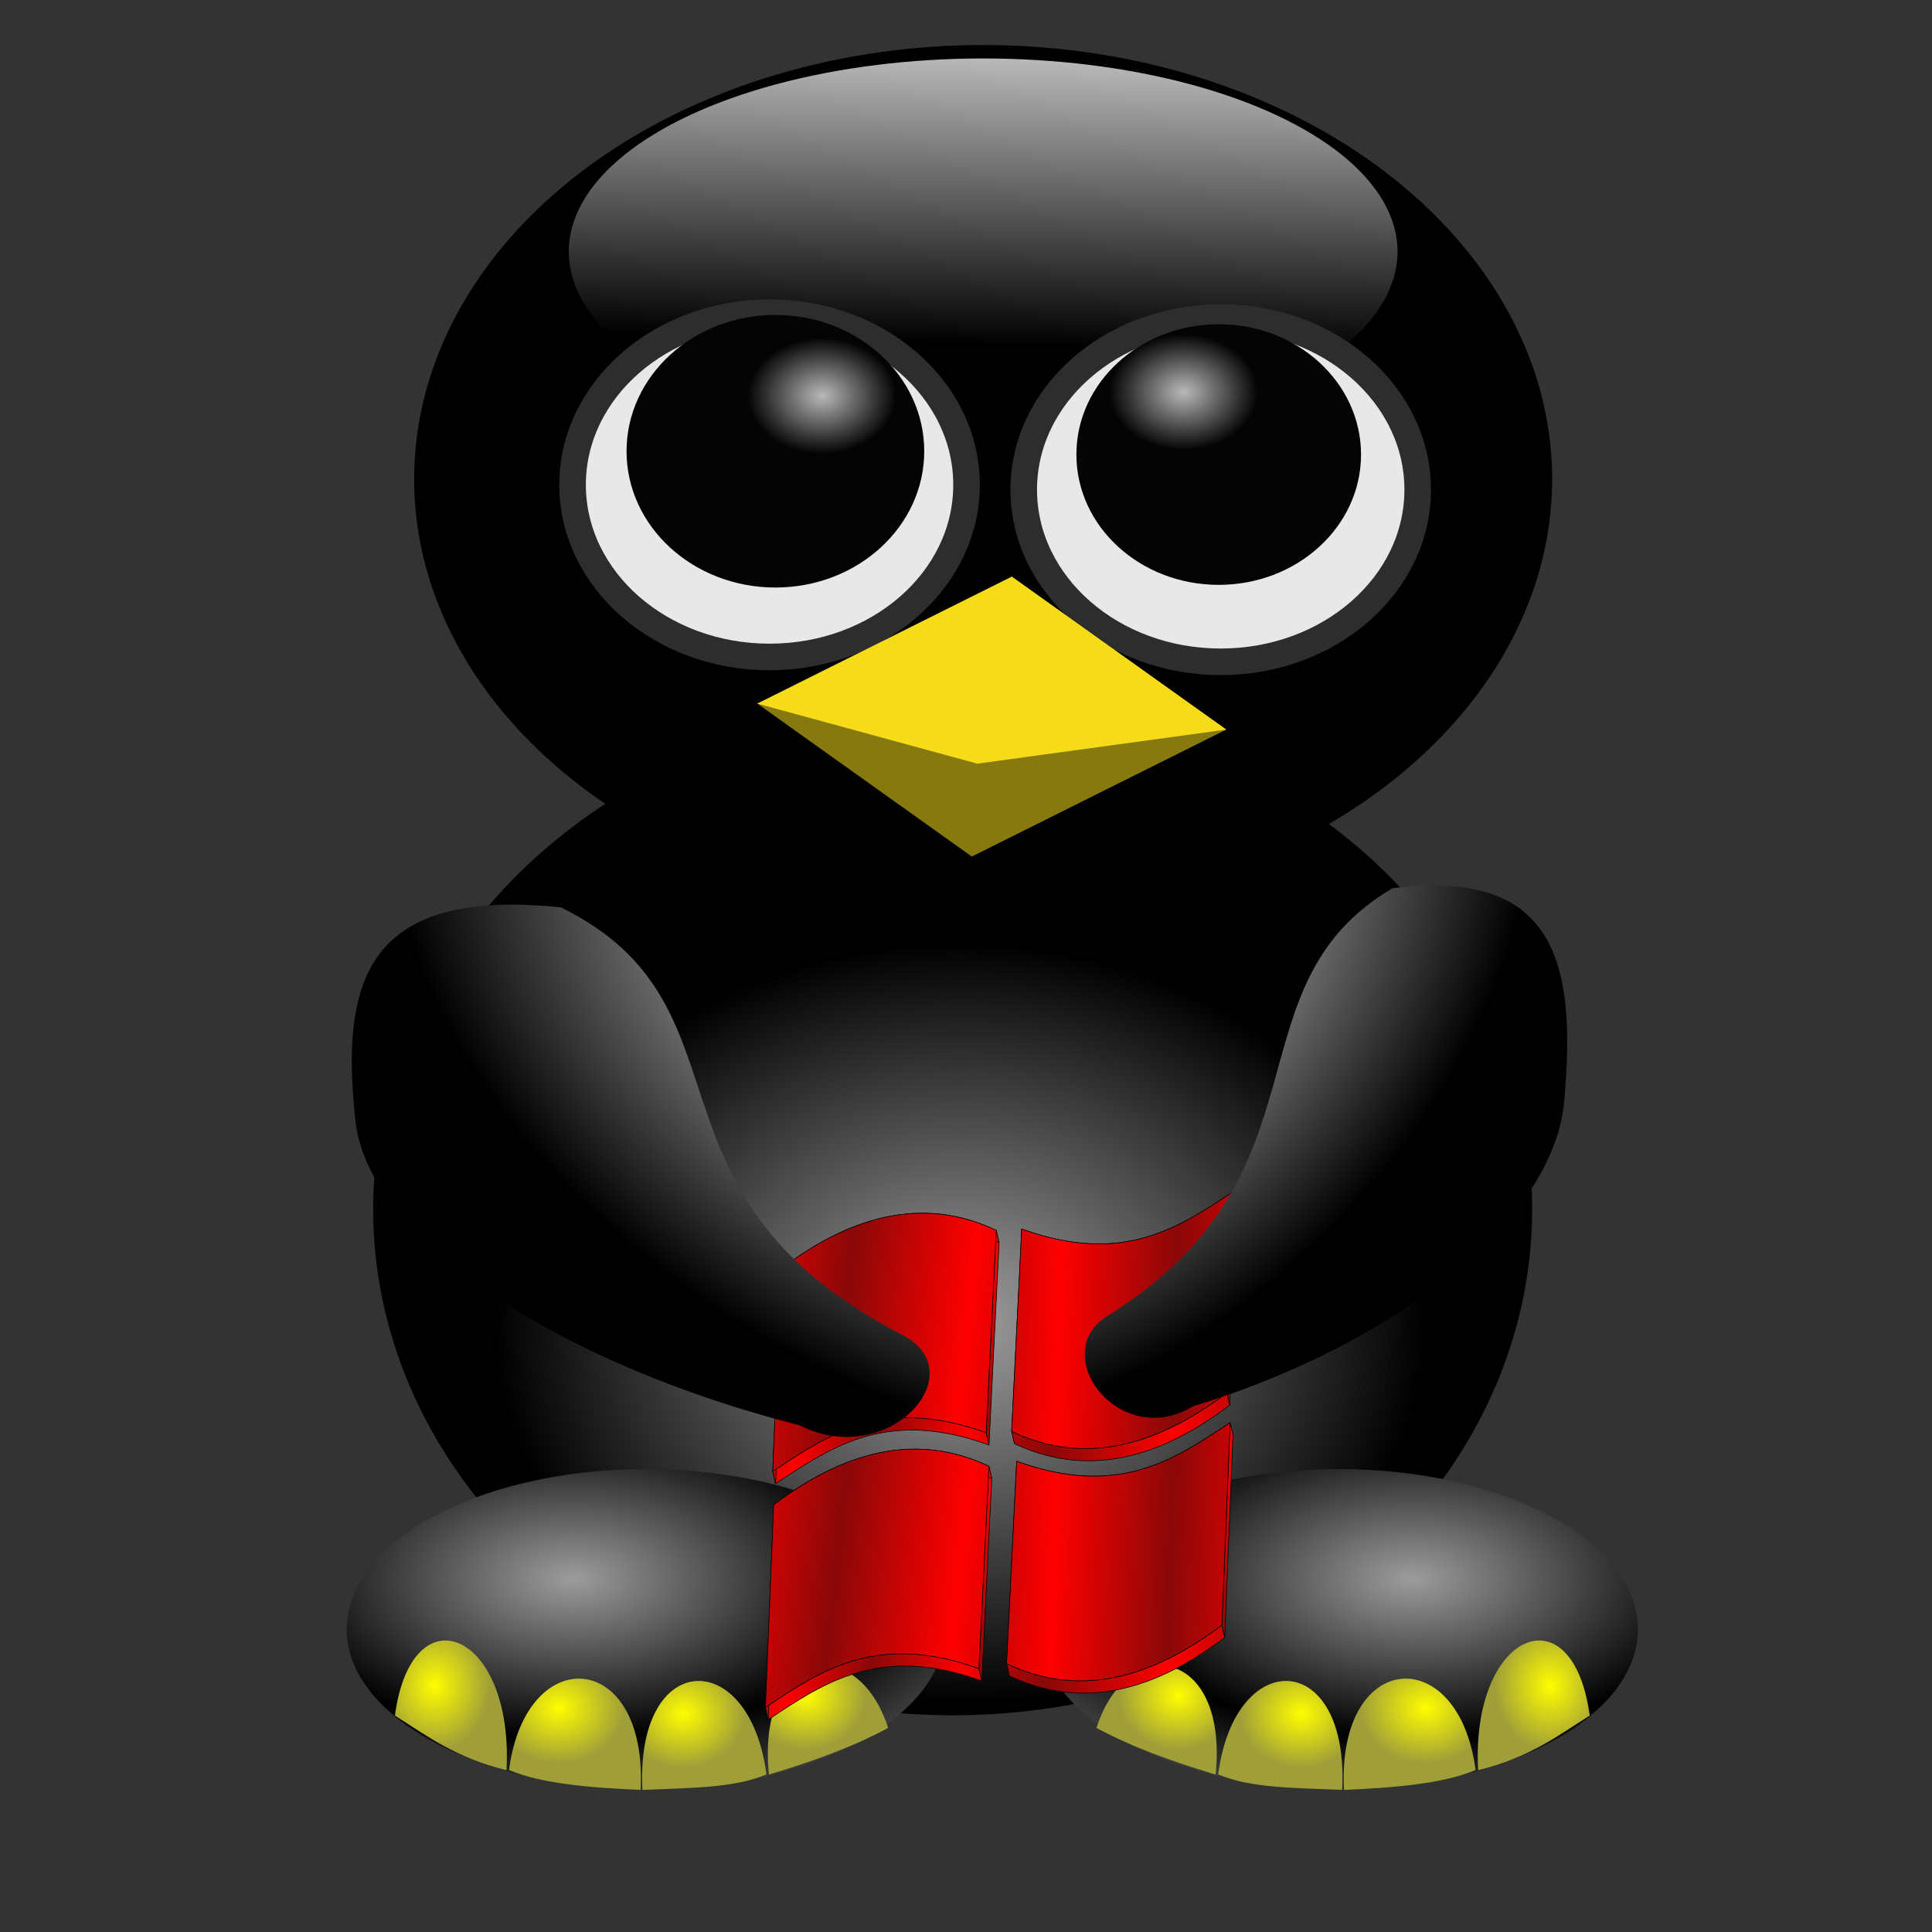<?xml version="1.0" encoding="UTF-8" standalone="no"?>
<svg
   xmlns:dc="http://purl.org/dc/elements/1.1/"
   xmlns:cc="http://creativecommons.org/ns#"
   xmlns:rdf="http://www.w3.org/1999/02/22-rdf-syntax-ns#"
   xmlns:svg="http://www.w3.org/2000/svg"
   xmlns="http://www.w3.org/2000/svg"
   xmlns:xlink="http://www.w3.org/1999/xlink"
   xmlns:sodipodi="http://sodipodi.sourceforge.net/DTD/sodipodi-0.dtd"
   xmlns:inkscape="http://www.inkscape.org/namespaces/inkscape"
   width="255"
   version="1.1"
   height="255"
   sodipodi:docname="pie.svg"
   id="svg2"
   inkscape:version="1.0 (4035a4f, 2020-05-01)">
  <rect width="100%" height="100%" fill="#333333" stroke="none"/>
  <defs
     id="defs6">
    <linearGradient
       id="linearGradient4233">
      <stop
         offset="0"
         style="stop-color:#fffd00;stop-opacity:1;"
         id="stop4235" />
      <stop
         offset="1"
         style="stop-color:#9f9e39;stop-opacity:1;"
         id="stop4237" />
    </linearGradient>
    <linearGradient
       id="linearGradient4176">
      <stop
         offset="0"
         style="stop-color:#ffffff;stop-opacity:0.624;"
         id="stop4178" />
      <stop
         offset="1"
         style="stop-color:#ffffff;stop-opacity:0;"
         id="stop4180" />
    </linearGradient>
    <linearGradient
       id="linearGradient4282">
      <stop
         offset="0"
         style="stop-color:#ffffff;stop-opacity:0.752;"
         id="stop4296" />
      <stop
         offset="1"
         style="stop-color:#ffffff;stop-opacity:0;"
         id="stop4286" />
    </linearGradient>
    <linearGradient
       id="linearGradient4349">
      <stop
         offset="0"
         style="stop-color:#ffffff;stop-opacity:1;"
         id="stop4351" />
      <stop
         offset="0.745"
         style="stop-color:#000000;stop-opacity:1;"
         id="stop4295" />
      <stop
         offset="1"
         style="stop-color:#000000;stop-opacity:1;"
         id="stop4353" />
    </linearGradient>
    <linearGradient
       id="linearGradient4645">
      <stop
         offset="0"
         style="stop-color:#ffffff;stop-opacity:0.72;"
         id="stop4653" />
      <stop
         offset="1"
         style="stop-color:#ffffff;stop-opacity:0;"
         id="stop4655" />
    </linearGradient>
    <linearGradient
       id="linearGradient4310">
      <stop
         offset="0"
         style="stop-color:#9c9c9c;stop-opacity:1;"
         id="stop4318" />
      <stop
         offset="1"
         style="stop-color:#000000;stop-opacity:1;"
         id="stop4320" />
    </linearGradient>
    <linearGradient
       gradientTransform="matrix(18.136,0,0,14.087,466.676,-359.33)"
       inkscape:collect="always"
       xlink:href="#linearGradient4282"
       id="linearGradient4171"
       y1="25.944"
       x1="-18.502"
       y2="28.742"
       x2="-18.609"
       gradientUnits="userSpaceOnUse" />
    <radialGradient
       fx="-18.456"
       fy="37.877"
       cx="-18.456"
       cy="37.877"
       inkscape:collect="always"
       gradientTransform="matrix(12.765,0,0,10.43,362.325,-220.376)"
       xlink:href="#linearGradient4176"
       id="radialGradient4182"
       r="4.825"
       gradientUnits="userSpaceOnUse" />
    <radialGradient
       fx="-19.189"
       fy="30.927"
       cx="-19.189"
       cy="30.927"
       inkscape:collect="always"
       gradientTransform="matrix(13.395,0,0,10.455,413.254,-271.578)"
       xlink:href="#linearGradient4645"
       id="radialGradient4205"
       r="0.731"
       gradientUnits="userSpaceOnUse" />
    <radialGradient
       fx="-20.196"
       fy="40.44"
       cx="-20.196"
       cy="40.44"
       inkscape:collect="always"
       gradientTransform="matrix(20.083,0,0,10.746,219.27,-226.159)"
       spreadMethod="reflect"
       xlink:href="#linearGradient4310"
       id="radialGradient4219"
       r="1.967"
       gradientUnits="userSpaceOnUse" />
    <radialGradient
       fx="-21.512"
       fy="42.2"
       cx="-21.512"
       cy="42.2"
       inkscape:collect="always"
       gradientTransform="matrix(20.083,0,0,23.271,489.403,-759.529)"
       xlink:href="#linearGradient4233"
       id="radialGradient4239"
       r="0.368"
       gradientUnits="userSpaceOnUse" />
    <radialGradient
       fx="-20.696"
       fy="42.357"
       cx="-20.696"
       cy="42.357"
       inkscape:collect="always"
       gradientTransform="matrix(20.083,0,0,16.944,489.403,-492.252)"
       xlink:href="#linearGradient4233"
       id="radialGradient4247"
       r="0.433"
       gradientUnits="userSpaceOnUse" />
    <radialGradient
       fx="-19.878"
       fy="42.407"
       cx="-19.878"
       cy="42.407"
       inkscape:collect="always"
       gradientTransform="matrix(20.083,0,0,17.603,489.403,-520.311)"
       xlink:href="#linearGradient4233"
       id="radialGradient4255"
       r="0.408"
       gradientUnits="userSpaceOnUse" />
    <radialGradient
       fx="-19.071"
       fy="42.26"
       cx="-19.071"
       cy="42.26"
       inkscape:collect="always"
       gradientTransform="matrix(20.083,0,0,18.167,489.403,-543.928)"
       xlink:href="#linearGradient4233"
       id="radialGradient4263"
       r="0.395"
       gradientUnits="userSpaceOnUse" />
    <radialGradient
       fx="-21.512"
       fy="42.2"
       cx="-21.512"
       cy="42.2"
       inkscape:collect="always"
       gradientTransform="matrix(-20.083,0,0,23.271,-227.459,-759.529)"
       xlink:href="#linearGradient4233"
       id="radialGradient4277"
       r="0.368"
       gradientUnits="userSpaceOnUse" />
    <radialGradient
       fx="-20.696"
       fy="42.357"
       cx="-20.696"
       cy="42.357"
       inkscape:collect="always"
       gradientTransform="matrix(-20.083,0,0,16.944,-227.459,-492.252)"
       xlink:href="#linearGradient4233"
       id="radialGradient4279"
       r="0.433"
       gradientUnits="userSpaceOnUse" />
    <radialGradient
       fx="-19.071"
       fy="42.26"
       cx="-19.071"
       cy="42.26"
       inkscape:collect="always"
       gradientTransform="matrix(-20.083,0,0,18.167,-227.459,-543.928)"
       xlink:href="#linearGradient4233"
       id="radialGradient4281"
       r="0.395"
       gradientUnits="userSpaceOnUse" />
    <radialGradient
       fx="-19.878"
       fy="42.407"
       cx="-19.878"
       cy="42.407"
       inkscape:collect="always"
       gradientTransform="matrix(-20.083,0,0,17.603,-227.459,-520.311)"
       xlink:href="#linearGradient4233"
       id="radialGradient4283"
       r="0.408"
       gradientUnits="userSpaceOnUse" />
    <radialGradient
       fx="-19.195"
       fy="34.485"
       cx="-19.195"
       cy="34.485"
       inkscape:collect="always"
       gradientTransform="matrix(-50.32,27.912,-54.298,-52.131,1038.724,2462.483)"
       xlink:href="#linearGradient4349"
       id="radialGradient4293"
       r="1.46"
       gradientUnits="userSpaceOnUse" />
    <radialGradient
       fx="-19.195"
       fy="34.485"
       cx="-19.195"
       cy="34.485"
       inkscape:collect="always"
       gradientTransform="matrix(42.014,27.912,45.336,-52.131,-621.651,2459.955)"
       xlink:href="#linearGradient4349"
       id="radialGradient4299"
       r="1.46"
       gradientUnits="userSpaceOnUse" />
    <radialGradient
       inkscape:collect="always"
       xlink:href="#linearGradient4645"
       id="radialGradient889"
       gradientUnits="userSpaceOnUse"
       gradientTransform="matrix(13.395,0,0,10.455,365.531,-271.1)"
       cx="-19.189"
       cy="30.927"
       fx="-19.189"
       fy="30.927"
       r="0.731" />
    <radialGradient
       inkscape:collect="always"
       xlink:href="#linearGradient4310"
       id="radialGradient891"
       gradientUnits="userSpaceOnUse"
       gradientTransform="matrix(20.083,0,0,10.746,481.214,-226.159)"
       cx="-20.196"
       cy="40.44"
       fx="-20.196"
       fy="40.44"
       r="1.967"
       spreadMethod="reflect" />
    <linearGradient
       inkscape:collect="always"
       id="linearGradient2060">
      <stop
         style="stop-color:red;stop-opacity:1"
         offset="0"
         id="stop2062" />
      <stop
         style="stop-color:#8a0808;stop-opacity:1"
         offset="1"
         id="stop2064" />
    </linearGradient>
    <linearGradient
       inkscape:collect="always"
       xlink:href="#linearGradient2060"
       id="linearGradient3059"
       gradientUnits="userSpaceOnUse"
       gradientTransform="translate(293.454,7.746)"
       spreadMethod="reflect"
       x1="-175.952"
       y1="80.933"
       x2="-221.701"
       y2="64.794" />
    <linearGradient
       inkscape:collect="always"
       xlink:href="#linearGradient2060"
       id="linearGradient3071"
       gradientUnits="userSpaceOnUse"
       gradientTransform="rotate(-180,-15.26,85.641)"
       spreadMethod="reflect"
       x1="-181.965"
       y1="77.927"
       x2="-226.511"
       y2="65.996" />
    <linearGradient
       inkscape:collect="always"
       xlink:href="#linearGradient2060"
       id="linearGradient3261"
       gradientUnits="userSpaceOnUse"
       gradientTransform="translate(293.454,7.746)"
       spreadMethod="reflect"
       x1="-255.467"
       y1="121.716"
       x2="-221.017"
       y2="127.904" />
    <linearGradient
       inkscape:collect="always"
       xlink:href="#linearGradient2060"
       id="linearGradient3263"
       gradientUnits="userSpaceOnUse"
       gradientTransform="translate(293.454,7.746)"
       spreadMethod="reflect"
       x1="-149.979"
       y1="42.258"
       x2="-174.311"
       y2="126.993" />
    <linearGradient
       inkscape:collect="always"
       xlink:href="#linearGradient2060"
       id="linearGradient3275"
       gradientUnits="userSpaceOnUse"
       gradientTransform="rotate(-180,-15.26,85.641)"
       spreadMethod="reflect"
       x1="-216.596"
       y1="26.208"
       x2="-167.957"
       y2="34.327" />
    <linearGradient
       inkscape:collect="always"
       xlink:href="#linearGradient2060"
       id="linearGradient3277"
       gradientUnits="userSpaceOnUse"
       gradientTransform="rotate(-180,-15.26,85.641)"
       spreadMethod="reflect"
       x1="-264.67"
       y1="117.115"
       x2="-244.282"
       y2="27.719" />
    <linearGradient
       inkscape:collect="always"
       xlink:href="#linearGradient2060"
       id="linearGradient3279"
       gradientUnits="userSpaceOnUse"
       gradientTransform="rotate(-180,-14.057,85.641)"
       spreadMethod="reflect"
       x1="-181.965"
       y1="77.927"
       x2="-226.511"
       y2="65.996" />
    <linearGradient
       gradientUnits="userSpaceOnUse"
       y2="42.245"
       x2="150.117"
       y1="202.215"
       x1="142.97"
       id="linearGradient2865"
       xlink:href="#linearGradient2813"
       inkscape:collect="always" />
    <linearGradient
       gradientUnits="userSpaceOnUse"
       y2="204.896"
       x2="113.72"
       y1="41.947"
       x1="121.576"
       id="linearGradient2857"
       xlink:href="#linearGradient2813"
       inkscape:collect="always" />
    <linearGradient
       spreadMethod="reflect"
       gradientUnits="userSpaceOnUse"
       y2="165.719"
       x2="145.413"
       y1="77.37"
       x1="144.808"
       id="linearGradient2849"
       xlink:href="#linearGradient2813"
       inkscape:collect="always" />
    <linearGradient
       gradientUnits="userSpaceOnUse"
       y2="53.922"
       x2="122.81"
       y1="165.719"
       x1="123.62"
       id="linearGradient2835"
       xlink:href="#linearGradient2813"
       inkscape:collect="always" />
    <linearGradient
       gradientUnits="userSpaceOnUse"
       y2="190.767"
       x2="177.701"
       y1="172.182"
       x1="177.021"
       id="linearGradient2827"
       xlink:href="#linearGradient2813"
       inkscape:collect="always" />
    <linearGradient
       gradientUnits="userSpaceOnUse"
       y2="172.182"
       x2="165.021"
       y1="190.767"
       x1="165.021"
       id="linearGradient2819"
       xlink:href="#linearGradient2813"
       inkscape:collect="always" />
    <linearGradient
       id="linearGradient2813"
       inkscape:collect="always">
      <stop
         id="stop2815"
         offset="0"
         style="stop-color:white;stop-opacity:1" />
      <stop
         id="stop2817"
         offset="1"
         style="stop-color:black;stop-opacity:1" />
    </linearGradient>
    <linearGradient
       spreadMethod="reflect"
       y2="127.904"
       x2="-221.017"
       y1="121.716"
       x1="-255.467"
       gradientTransform="translate(293.454,7.746)"
       gradientUnits="userSpaceOnUse"
       id="linearGradient1143"
       xlink:href="#linearGradient2060"
       inkscape:collect="always" />
    <linearGradient
       spreadMethod="reflect"
       y2="126.993"
       x2="-174.311"
       y1="42.258"
       x1="-149.979"
       gradientTransform="translate(293.454,7.746)"
       gradientUnits="userSpaceOnUse"
       id="linearGradient1145"
       xlink:href="#linearGradient2060"
       inkscape:collect="always" />
    <linearGradient
       spreadMethod="reflect"
       y2="64.794"
       x2="-221.701"
       y1="80.933"
       x1="-175.952"
       gradientTransform="translate(293.454,7.746)"
       gradientUnits="userSpaceOnUse"
       id="linearGradient1147"
       xlink:href="#linearGradient2060"
       inkscape:collect="always" />
    <linearGradient
       spreadMethod="reflect"
       y2="64.794"
       x2="-221.701"
       y1="80.933"
       x1="-175.952"
       gradientTransform="translate(293.454,7.746)"
       gradientUnits="userSpaceOnUse"
       id="linearGradient1149"
       xlink:href="#linearGradient2060"
       inkscape:collect="always" />
    <linearGradient
       spreadMethod="reflect"
       y2="64.794"
       x2="-221.701"
       y1="80.933"
       x1="-175.952"
       gradientTransform="translate(293.454,7.746)"
       gradientUnits="userSpaceOnUse"
       id="linearGradient1151"
       xlink:href="#linearGradient2060"
       inkscape:collect="always" />
    <linearGradient
       spreadMethod="reflect"
       y2="64.794"
       x2="-221.701"
       y1="80.933"
       x1="-175.952"
       gradientTransform="translate(293.454,7.746)"
       gradientUnits="userSpaceOnUse"
       id="linearGradient1153"
       xlink:href="#linearGradient2060"
       inkscape:collect="always" />
    <linearGradient
       spreadMethod="reflect"
       y2="65.996"
       x2="-226.511"
       y1="77.927"
       x1="-181.965"
       gradientTransform="rotate(-180,-15.26,85.641)"
       gradientUnits="userSpaceOnUse"
       id="linearGradient1155"
       xlink:href="#linearGradient2060"
       inkscape:collect="always" />
    <linearGradient
       spreadMethod="reflect"
       y2="65.996"
       x2="-226.511"
       y1="77.927"
       x1="-181.965"
       gradientTransform="rotate(-180,-15.26,85.641)"
       gradientUnits="userSpaceOnUse"
       id="linearGradient1157"
       xlink:href="#linearGradient2060"
       inkscape:collect="always" />
    <linearGradient
       spreadMethod="reflect"
       y2="34.327"
       x2="-167.957"
       y1="26.208"
       x1="-216.596"
       gradientTransform="rotate(-180,-15.26,85.641)"
       gradientUnits="userSpaceOnUse"
       id="linearGradient1159"
       xlink:href="#linearGradient2060"
       inkscape:collect="always" />
    <linearGradient
       spreadMethod="reflect"
       y2="27.719"
       x2="-244.282"
       y1="117.115"
       x1="-264.67"
       gradientTransform="rotate(-180,-15.26,85.641)"
       gradientUnits="userSpaceOnUse"
       id="linearGradient1161"
       xlink:href="#linearGradient2060"
       inkscape:collect="always" />
    <linearGradient
       spreadMethod="reflect"
       y2="65.996"
       x2="-226.511"
       y1="77.927"
       x1="-181.965"
       gradientTransform="rotate(-180,-15.26,85.641)"
       gradientUnits="userSpaceOnUse"
       id="linearGradient1163"
       xlink:href="#linearGradient2060"
       inkscape:collect="always" />
    <linearGradient
       spreadMethod="reflect"
       y2="64.794"
       x2="-221.701"
       y1="80.933"
       x1="-175.952"
       gradientTransform="translate(293.454,7.746)"
       gradientUnits="userSpaceOnUse"
       id="linearGradient1165"
       xlink:href="#linearGradient2060"
       inkscape:collect="always" />
    <linearGradient
       spreadMethod="reflect"
       y2="64.794"
       x2="-221.701"
       y1="80.933"
       x1="-175.952"
       gradientTransform="translate(293.454,7.746)"
       gradientUnits="userSpaceOnUse"
       id="linearGradient1167"
       xlink:href="#linearGradient2060"
       inkscape:collect="always" />
    <linearGradient
       spreadMethod="reflect"
       y2="64.794"
       x2="-221.701"
       y1="80.933"
       x1="-175.952"
       gradientTransform="translate(293.454,7.746)"
       gradientUnits="userSpaceOnUse"
       id="linearGradient1169"
       xlink:href="#linearGradient2060"
       inkscape:collect="always" />
    <linearGradient
       spreadMethod="reflect"
       y2="65.996"
       x2="-226.511"
       y1="77.927"
       x1="-181.965"
       gradientTransform="rotate(-180,-15.26,85.641)"
       gradientUnits="userSpaceOnUse"
       id="linearGradient1171"
       xlink:href="#linearGradient2060"
       inkscape:collect="always" />
    <linearGradient
       spreadMethod="reflect"
       y2="65.996"
       x2="-226.511"
       y1="77.927"
       x1="-181.965"
       gradientTransform="rotate(-180,-15.26,85.641)"
       gradientUnits="userSpaceOnUse"
       id="linearGradient1173"
       xlink:href="#linearGradient2060"
       inkscape:collect="always" />
    <linearGradient
       spreadMethod="reflect"
       y2="65.996"
       x2="-226.511"
       y1="77.927"
       x1="-181.965"
       gradientTransform="rotate(-180,-15.26,85.641)"
       gradientUnits="userSpaceOnUse"
       id="linearGradient1175"
       xlink:href="#linearGradient2060"
       inkscape:collect="always" />
  </defs>
  <sodipodi:namedview
     inkscape:zoom="3.4823529"
     objecttolerance="10"
     inkscape:window-x="0"
     inkscape:window-y="0"
     bordercolor="#666666"
     id="namedview4"
     showguides="true"
     inkscape:pageopacity="0"
     guidetolerance="10"
     inkscape:window-maximized="1"
     pagecolor="#ff0000"
     inkscape:window-width="1920"
     showgrid="false"
     inkscape:cx="127.5"
     inkscape:cy="127.5"
     inkscape:guide-bbox="true"
     inkscape:window-height="1056"
     borderopacity="1"
     inkscape:pageshadow="2"
     gridtolerance="10"
     inkscape:current-layer="svg2"
     inkscape:document-rotation="0"
     width="255px" />
  <ellipse
     ry="66.818"
     rx="76.488"
     cy="159.577"
     cx="125.74"
     id="path4159"
     style="fill:#000000;fill-opacity:1;stroke:none;stroke-width:11.901" />
  <ellipse
     ry="57.307"
     rx="75.1"
     cy="63.246"
     cx="129.763"
     id="path4161"
     style="fill:#000000;fill-opacity:1;stroke:none;stroke-width:17.544" />
  <ellipse
     ry="25.489"
     rx="54.694"
     cy="33.205"
     cx="129.763"
     id="path4163"
     style="fill:url(#linearGradient4171);fill-opacity:1;stroke:none;stroke-width:15.984" />
  <ellipse
     ry="50.327"
     rx="61.593"
     cy="174.693"
     cx="126.733"
     id="path4173"
     style="fill:url(#radialGradient4182);fill-opacity:1;stroke:none;stroke-width:9.268" />
  <ellipse
     ry="22.72"
     rx="26"
     cy="63.992"
     cx="101.572"
     id="path4184"
     style="fill:#e8e8e8;fill-opacity:1;stroke:#2d2d2d;stroke-width:3.509;stroke-miterlimit:4;stroke-dasharray:none;stroke-opacity:1" />
  <ellipse
     ry="22.72"
     rx="26"
     cy="64.632"
     cx="161.119"
     id="path4186"
     style="fill:#e8e8e8;fill-opacity:1;stroke:#2d2d2d;stroke-width:3.509;stroke-miterlimit:4;stroke-dasharray:none;stroke-opacity:1" />
  <ellipse
     ry="17.989"
     rx="19.646"
     cy="59.558"
     cx="102.342"
     id="path4188"
     style="fill:#040404;fill-opacity:1;stroke:none;stroke-width:24.687" />
  <ellipse
     ry="17.2"
     rx="18.784"
     cy="59.994"
     cx="160.855"
     id="path4190"
     style="fill:#040404;fill-opacity:1;stroke:none;stroke-width:23.605" />
  <path
     d="M 133.548,76.113 161.853,96.297 128.266,113.053 99.961,92.87 Z"
     id="rect4192"
     style="fill:#867910;fill-opacity:1;stroke:none;stroke-width:17.544"
     inkscape:connector-curvature="0"
     sodipodi:nodetypes="ccccc" />
  <path
     d="M 133.548,76.113 161.853,96.297 128.995,100.796 99.961,92.87 Z"
     id="path4195"
     style="fill:#f5db18;fill-opacity:1;stroke:none;stroke-width:17.544"
     inkscape:connector-curvature="0"
     sodipodi:nodetypes="ccccc" />
  <ellipse
     ry="7.641"
     rx="9.789"
     cy="52.24"
     cx="108.493"
     id="path4197"
     style="fill:url(#radialGradient889);fill-opacity:1;stroke:none;stroke-width:11.357" />
  <ellipse
     ry="7.641"
     rx="9.789"
     cy="51.762"
     cx="156.216"
     id="path4207"
     style="fill:url(#radialGradient4205);fill-opacity:1;stroke:none;stroke-width:11.357" />
  <ellipse
     ry="21.136"
     rx="39.5"
     cy="215.036"
     cx="85.253"
     id="path4211"
     style="fill:url(#radialGradient891);fill-opacity:1;stroke:none;stroke-width:17.544" />
  <path
     d="m 52.125,226.441 c 2.226,-16.606 15.71,-11.099 14.726,7.207 -6.751,-1.651 -10.537,-4.578 -14.726,-7.207 z"
     id="path4225"
     style="fill:url(#radialGradient4239);fill-opacity:1;stroke:none;stroke-width:17.544"
     inkscape:connector-curvature="0"
     sodipodi:nodetypes="ccc" />
  <path
     d="m 67.185,233.624 c 2.226,-17.06 18.345,-15.888 17.362,2.618 -6.751,-0.274 -13.173,-0.844 -17.362,-2.618 z"
     id="path4227"
     style="fill:url(#radialGradient4247);fill-opacity:1;stroke:none;stroke-width:17.544"
     inkscape:connector-curvature="0"
     sodipodi:nodetypes="ccc" />
  <path
     d="m 117.224,228.069 c -4.074,-12.727 -17.432,-10.645 -15.73,6.153 5.962,-1.802 11.001,-3.627 15.73,-6.153 z"
     id="path4229"
     style="fill:url(#radialGradient4263);fill-opacity:1;stroke:none;stroke-width:17.544"
     inkscape:connector-curvature="0"
     sodipodi:nodetypes="ccc" />
  <path
     d="m 101.158,234.199 c -2.226,-17.06 -17.341,-16.463 -16.358,2.044 6.751,-0.274 12.168,-0.269 16.358,-2.044 z"
     id="path4231"
     style="fill:url(#radialGradient4255);fill-opacity:1;stroke:none;stroke-width:17.544"
     inkscape:connector-curvature="0"
     sodipodi:nodetypes="ccc" />
  <ellipse
     ry="21.136"
     rx="39.5"
     cy="215.036"
     cx="-176.691"
     transform="scale(-1,1)"
     id="path4265"
     style="fill:url(#radialGradient4219);fill-opacity:1;stroke:none;stroke-width:17.544" />
  <path
     d="m 209.82,226.441 c -2.226,-16.606 -15.71,-11.099 -14.726,7.207 6.751,-1.651 10.537,-4.578 14.726,-7.207 z"
     id="path4267"
     style="fill:url(#radialGradient4277);fill-opacity:1;stroke:none;stroke-width:17.544"
     inkscape:connector-curvature="0"
     sodipodi:nodetypes="ccc" />
  <path
     d="m 194.758,233.624 c -2.226,-17.06 -18.345,-15.888 -17.362,2.618 6.751,-0.274 13.173,-0.844 17.362,-2.618 z"
     id="path4269"
     style="fill:url(#radialGradient4279);fill-opacity:1;stroke:none;stroke-width:17.544"
     inkscape:connector-curvature="0"
     sodipodi:nodetypes="ccc" />
  <path
     d="m 144.72,228.069 c 4.074,-12.727 17.432,-10.645 15.73,6.153 -5.962,-1.802 -11.001,-3.627 -15.73,-6.153 z"
     id="path4271"
     style="fill:url(#radialGradient4281);fill-opacity:1;stroke:none;stroke-width:17.544"
     inkscape:connector-curvature="0"
     sodipodi:nodetypes="ccc" />
  <path
     d="m 160.785,234.199 c 2.226,-17.06 17.341,-16.463 16.358,2.044 -6.751,-0.274 -12.168,-0.269 -16.358,-2.044 z"
     id="path4273"
     style="fill:url(#radialGradient4283);fill-opacity:1;stroke:none;stroke-width:17.544"
     inkscape:connector-curvature="0"
     sodipodi:nodetypes="ccc" />
  <g
     transform="matrix(0.325,-0.076,0.076,0.325,82.586,156.647)"
     id="g3195">
    <g
       id="g3179">
      <g
         style="fill:url(#linearGradient1151);fill-opacity:1;fill-rule:evenodd;stroke:#000000;stroke-width:0.24;stroke-linecap:round;stroke-linejoin:round;stroke-miterlimit:4;stroke-dasharray:none;stroke-opacity:1"
         id="g2970">
        <path
           id="path2972"
           d="m 30.986,122.804 c 25.034,-9.316 49.968,-18.94 85.667,4.329 v 5 C 80.954,108.864 56.02,118.488 30.986,127.804 Z"
           style="fill:url(#linearGradient1143)" />
        <path
           id="path2974"
           d="m 116.652,127.133 22.1,-77.009 v 5 l -22.1,77.009 z"
           style="fill:url(#linearGradient1145)" />
        <path
           id="path2976"
           d="M 138.753,50.124 C 107.736,25.383 73.068,36.524 52.402,45.567 v 5 c 20.665,-9.043 55.334,-20.184 86.35,4.557 z"
           style="fill:url(#linearGradient1147)" />
        <path
           id="path2978"
           d="m 52.402,45.567 -21.417,77.237 v 5 l 21.417,-77.237 z"
           style="fill:url(#linearGradient1149)" />
      </g>
      <path
         style="fill:url(#linearGradient1153);fill-opacity:1;fill-rule:evenodd;stroke:#000000;stroke-width:0.24;stroke-linecap:round;stroke-linejoin:round;stroke-miterlimit:4;stroke-dasharray:none;stroke-opacity:1"
         id="path2058"
         sodipodi:nodetypes="ccccc"
         d="m 30.986,122.804 c 25.034,-9.316 49.968,-18.94 85.667,4.329 L 138.753,50.124 C 107.736,25.383 73.068,36.524 52.402,45.567 Z" />
    </g>
    <g
       id="g3187">
      <g
         transform="translate(2.405)"
         id="g3010"
         style="fill:url(#linearGradient1163);fill-opacity:1;fill-rule:evenodd;stroke:#000000;stroke-width:0.24;stroke-linecap:round;stroke-linejoin:round;stroke-miterlimit:4;stroke-dasharray:none;stroke-opacity:1">
        <path
           id="path3012"
           d="m 231.949,56.225 c -25.034,9.316 -49.968,18.94 -85.667,-4.329 v 5 c 35.699,23.269 60.632,13.645 85.667,4.329 z"
           style="fill:url(#linearGradient1155)" />
        <path
           id="path3014"
           d="M 146.282,51.896 124.182,128.905 v 5 l 22.1,-77.009 z"
           style="fill:url(#linearGradient1157)" />
        <path
           id="path3016"
           d="m 124.182,128.905 c 31.016,24.741 65.685,13.6 86.35,4.557 v 5 c -20.665,9.043 -55.334,20.184 -86.35,-4.557 z"
           style="fill:url(#linearGradient1159)" />
        <path
           id="path3018"
           d="m 210.532,133.462 21.417,-77.237 v 5 L 210.532,138.462 Z"
           style="fill:url(#linearGradient1161)" />
      </g>
      <path
         style="fill:url(#linearGradient3279);fill-opacity:1;fill-rule:evenodd;stroke:#000000;stroke-width:0.24;stroke-linecap:round;stroke-linejoin:round;stroke-miterlimit:4;stroke-dasharray:none;stroke-opacity:1"
         d="m 234.354,56.225 c -25.034,9.316 -49.968,18.94 -85.667,-4.329 l -22.1,77.009 c 31.016,24.741 65.685,13.6 86.35,4.557 z"
         sodipodi:nodetypes="ccccc"
         id="path2953" />
    </g>
    <g
       id="g3045"
       transform="translate(-24.051,90.19)">
      <g
         id="g3047"
         style="fill:url(#linearGradient1169);fill-opacity:1;fill-rule:evenodd;stroke:#000000;stroke-width:0.24;stroke-linecap:round;stroke-linejoin:round;stroke-miterlimit:4;stroke-dasharray:none;stroke-opacity:1">
        <path
           style="fill:url(#linearGradient3261)"
           d="m 30.986,122.804 c 25.034,-9.316 49.968,-18.94 85.667,4.329 v 5 C 80.954,108.864 56.02,118.488 30.986,127.804 Z"
           id="path3049" />
        <path
           style="fill:url(#linearGradient3263)"
           d="m 116.652,127.133 22.1,-77.009 v 5 l -22.1,77.009 z"
           id="path3051" />
        <path
           d="M 138.753,50.124 C 107.736,25.383 73.068,36.524 52.402,45.567 v 5 c 20.665,-9.043 55.334,-20.184 86.35,4.557 z"
           id="path3053"
           style="fill:url(#linearGradient1165)" />
        <path
           d="m 52.402,45.567 -21.417,77.237 v 5 l 21.417,-77.237 z"
           id="path3055"
           style="fill:url(#linearGradient1167)" />
      </g>
      <path
         d="m 30.986,122.804 c 25.034,-9.316 49.968,-18.94 85.667,4.329 L 138.753,50.124 C 107.736,25.383 73.068,36.524 52.402,45.567 Z"
         sodipodi:nodetypes="ccccc"
         id="path3057"
         style="fill:url(#linearGradient3059);fill-opacity:1;fill-rule:evenodd;stroke:#000000;stroke-width:0.24;stroke-linecap:round;stroke-linejoin:round;stroke-miterlimit:4;stroke-dasharray:none;stroke-opacity:1" />
    </g>
    <g
       transform="translate(-20.443,88.987)"
       id="g3079">
      <g
         style="fill:url(#linearGradient1175);fill-opacity:1;fill-rule:evenodd;stroke:#000000;stroke-width:0.24;stroke-linecap:round;stroke-linejoin:round;stroke-miterlimit:4;stroke-dasharray:none;stroke-opacity:1"
         id="g3081">
        <path
           style="fill:url(#linearGradient1171)"
           d="m 231.949,56.225 c -25.034,9.316 -49.968,18.94 -85.667,-4.329 v 5 c 35.699,23.269 60.632,13.645 85.667,4.329 z"
           id="path3083" />
        <path
           style="fill:url(#linearGradient1173)"
           d="M 146.282,51.896 124.182,128.905 v 5 l 22.1,-77.009 z"
           id="path3085" />
        <path
           style="fill:url(#linearGradient3275)"
           d="m 124.182,128.905 c 31.016,24.741 65.685,13.6 86.35,4.557 v 5 c -20.665,9.043 -55.334,20.184 -86.35,-4.557 z"
           id="path3087" />
        <path
           style="fill:url(#linearGradient3277)"
           d="m 210.532,133.462 21.417,-77.237 v 5 L 210.532,138.462 Z"
           id="path3089" />
      </g>
      <path
         id="path3091"
         sodipodi:nodetypes="ccccc"
         d="m 231.949,56.225 c -25.034,9.316 -49.968,18.94 -85.667,-4.329 L 124.182,128.905 c 31.016,24.741 65.685,13.6 86.35,4.557 z"
         style="fill:url(#linearGradient3071);fill-opacity:1;fill-rule:evenodd;stroke:#000000;stroke-width:0.24;stroke-linecap:round;stroke-linejoin:round;stroke-miterlimit:4;stroke-dasharray:none;stroke-opacity:1" />
    </g>
  </g>
  <path
     d="m 118.703,175.994 c 10.352,4.866 -1.306,18.135 -13.134,12.14 -31.037,-7.898 -56.923,-24.106 -58.663,-40.255 -1.982,-18.395 1.395,-30.786 27.143,-28.114 26.378,12.992 8.975,37.486 44.654,56.229 z"
     id="path4285"
     style="fill:url(#radialGradient4293);fill-opacity:1;stroke:none;stroke-width:17.544"
     inkscape:connector-curvature="0"
     sodipodi:nodetypes="ccscc" />
  <path
     d="m 146.512,173.466 c -8.643,4.866 1.09,18.135 10.966,12.14 25.914,-7.898 47.528,-24.106 48.98,-40.255 1.655,-18.395 -1.164,-30.786 -22.663,-28.114 -22.024,12.992 -7.493,37.486 -37.284,56.229 z"
     id="path4297"
     style="fill:url(#radialGradient4299);fill-opacity:1;stroke:none;stroke-width:17.544"
     inkscape:connector-curvature="0"
     sodipodi:nodetypes="ccscc" />
</svg>
